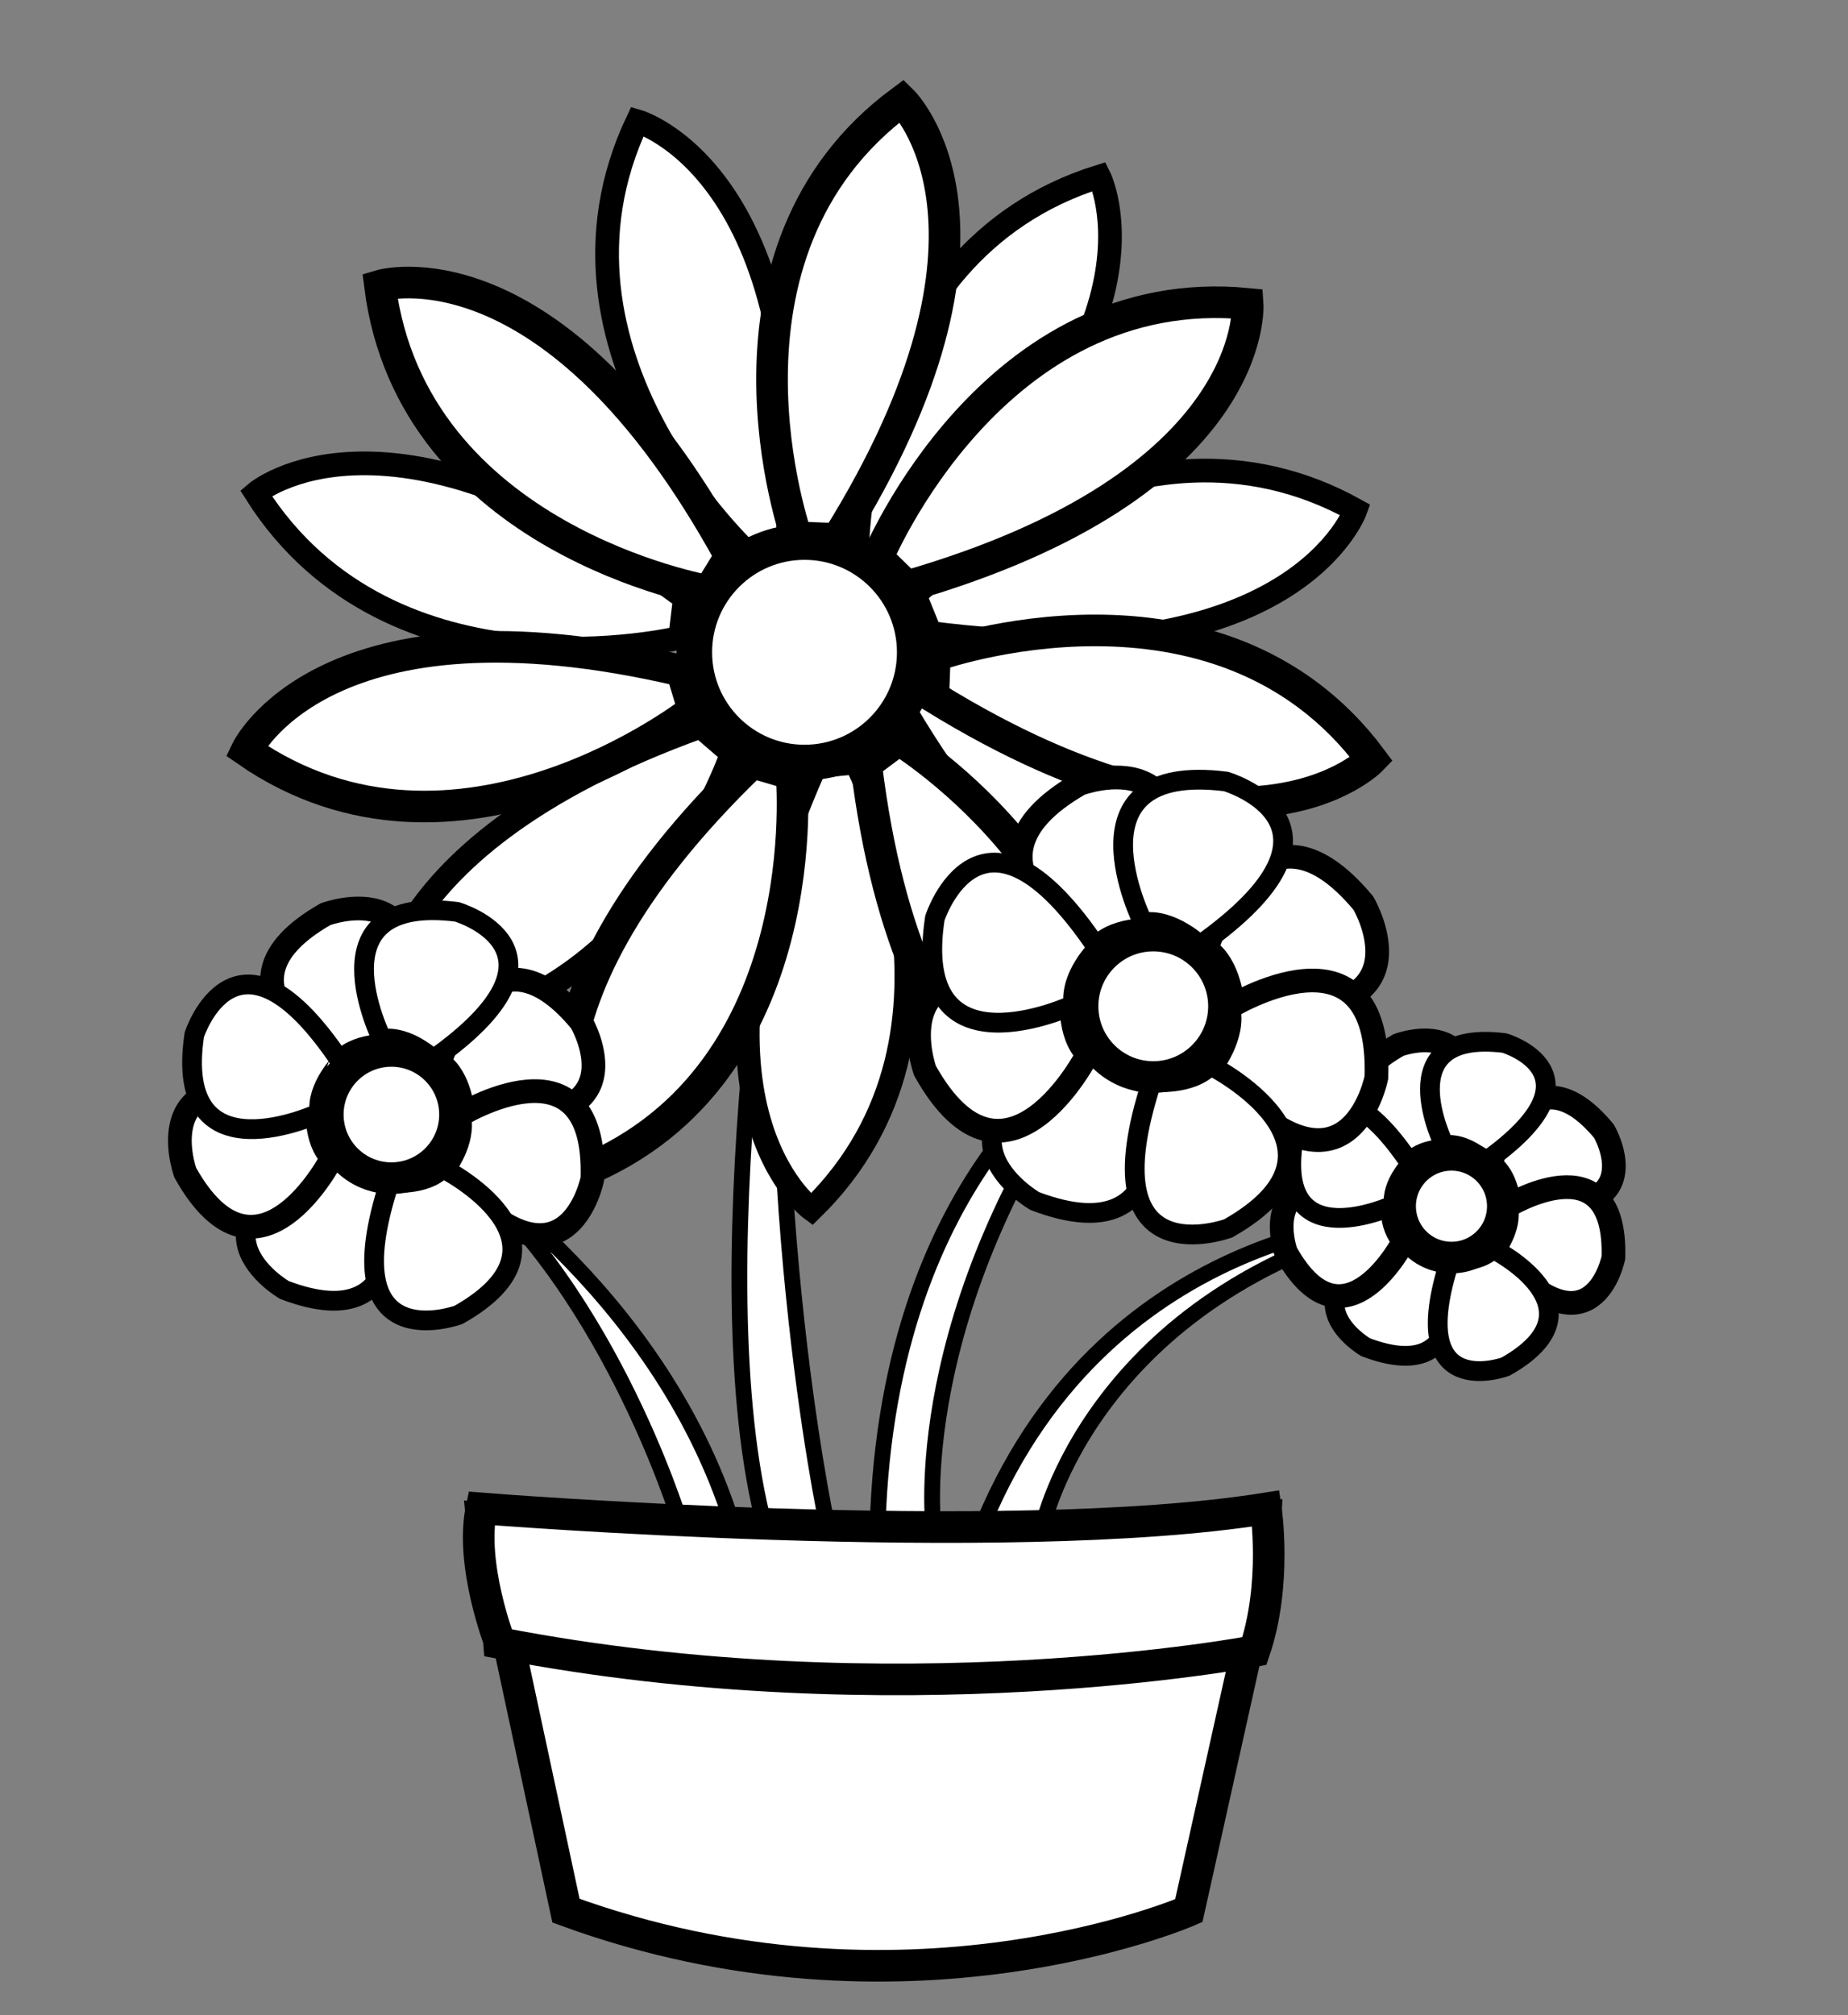 <?xml version="1.0" encoding="utf-8"?>
<!-- Generator: Adobe Illustrator 24.2.1, SVG Export Plug-In . SVG Version: 6.00 Build 0)  -->
<svg version="1.1" xmlns="http://www.w3.org/2000/svg" xmlns:xlink="http://www.w3.org/1999/xlink" x="0px" y="0px"
	 viewBox="0 0 467.9 510.1" style="enable-background:new 0 0 467.9 510.1;" xml:space="preserve">
<rect x="0" y="0" width="467.9" height="510.1" fill="#808080" stroke="none"/>
<style type="text/css">
	.st0{fill:#FFFFFF;stroke:#000000;stroke-width:4;stroke-miterlimit:10;}
	.st1{fill:#FFFFFF;stroke:#000000;stroke-width:8;stroke-miterlimit:10;}
	.st2{display:none;}
	.st3{display:inline;fill:#FFFFFF;stroke:#000000;stroke-width:6;stroke-miterlimit:10;}
	.st4{display:inline;fill:#FFFFFF;stroke:#000000;stroke-width:7;stroke-miterlimit:10;}
	.st5{display:inline;fill:#FFFFFF;stroke:#000000;stroke-width:8;stroke-miterlimit:10;}
	.st6{fill:#FFFFFF;stroke:#000000;stroke-width:6;stroke-miterlimit:10;}
	.st7{fill:#FFFFFF;stroke:#000000;stroke-width:9;stroke-miterlimit:10;}
	.st8{fill:#FFFFFF;stroke:#000000;stroke-width:5;stroke-miterlimit:10;}
</style>
<g id="stems">
	<path class="st0" d="M112.3,292.3c0,0,54,33.1,73,93l-13.3-0.6C172,384.8,153.1,322.6,112.3,292.3z"/>
	<path class="st0" d="M200,192.8c0,0-23.3,123.8-7,191.2l16.3,1.4C209.3,385.3,190.2,296.2,200,192.8z"/>
	<path class="st0" d="M278.1,265.3c0,0-53.2,29.4-55.9,121l14.1,0.1C236.4,386.4,229.4,332.1,278.1,265.3z"/>
	<path class="st0" d="M355.5,308.2c0,0-74.4,0.8-106.4,77.1l14.9,1.1C264,386.4,276.4,327.5,355.5,308.2z"/>
</g>
<g id="pot">
	<path class="st1" d="M121.9,384.2c0,0,115.4,10.5,198.6-0.2c0,0-1,23.7-4.5,32.2l-15,67.4c0,0-71.8,31.4-157.7,0l-14.6-68.1
		C128.8,415.5,123.4,401.1,121.9,384.2z"/>
	<path class="st1" d="M121.9,381.8c0,0,132.3,10.6,198.6,0c0,0,2.9,19.1-2.9,36.1c0,0-90.6,17.4-191-2
		C126.6,415.8,118.9,396.1,121.9,381.8z"/>
</g>
<g id="tulip-2-1" class="st2">
	<path class="st3" d="M344.1,78.6c0,0-105.8,52.6-12.4,131C331.7,209.6,462.1,170.3,344.1,78.6z"/>
</g>
<g id="tulip-2-2" class="st2">
	<path class="st4" d="M392.4,72.7c0,0-73.8,26.7-60.7,136.9C331.7,209.6,465.7,228.1,392.4,72.7z"/>
</g>
<g id="tulip-2-3" class="st2">
	<path class="st4" d="M331.7,209.6c0,0,53.3-68.6-29.6-145.4C302.1,64.2,220.3,208.4,331.7,209.6z"/>
</g>
<g id="tulip-1-1" class="st2">
	<path class="st3" d="M73.3,63c0,0-94.7,70.2,10.8,130.8C84.1,193.8,205.2,132.3,73.3,63z"/>
</g>
<g id="tulip-1-2" class="st2">
	<path class="st5" d="M121.7,48.6c0,0-67.8,39.1-35.6,145C86.1,193.6,220.9,188.2,121.7,48.6z"/>
</g>
<g id="tulip-1-3" class="st2">
	<path class="st5" d="M84.4,193.5c0,0,40.3-76.7-54.6-137.5C29.9,56-25.1,211.8,84.4,193.5z"/>
</g>
<g id="petals-1">
	<path class="st6" d="M190.1,140.7c0,0-56.5-51.4-28.7-110c0,0,44.1,12.5,38,105.4L190.1,140.7z"/>
	<path class="st6" d="M217,140.4c0,0-0.6-76.4,61.3-95.7c0,0,20.7,40.9-51.7,99.5L217,140.4z"/>
	<path class="st6" d="M231.6,150.6c0,0,54.9-53,111.6-21.5c0,0-15.3,43.2-107.7,31.1L231.6,150.6z"/>
	<path class="st6" d="M234.5,171.3c0,0,75.7,10.3,85.9,74.4c0,0-43.4,14.7-91-65.4L234.5,171.3z"/>
	<path class="st6" d="M216.7,193c0,0,35.2,67.8-11.2,113.1c0,0-37-27,0.9-112.1L216.7,193z"/>
	<path class="st6" d="M185.3,190.7c0,0-24.5,72.3-89.4,70.2c0,0-6.2-45.4,81.5-77L185.3,190.7z"/>
	<path class="st6" d="M172.2,161.4c0,0-73,17.8-107.4-36.6c0,0,33.9-28.9,108.6,26.6L172.2,161.4z"/>
</g>
<g id="petals-2">
	<path class="st1" d="M201.7,136c0,0-25.5-72,26.7-110.5c0,0,32.9,31.9-16.4,110.9L201.7,136z"/>
	<path class="st1" d="M222.2,141.2c0,0,29.2-70.6,93.7-64.3c0,0,3.2,45.7-86.3,71.5L222.2,141.2z"/>
	<path class="st1" d="M236.7,166c0,0,71.8-25.9,110.6,26.2c0,0-31.7,33.1-111-15.8L236.7,166z"/>
	<path class="st1" d="M227.6,187.2c0,0,65,40,48.6,102.8c0,0-45.7-4.1-56.9-96.6L227.6,187.2z"/>
	<path class="st1" d="M200.4,195.9c0,0,7.2,76-52.8,100.6c0,0-24.2-39,42.9-103.5L200.4,195.9z"/>
	<path class="st1" d="M175.6,179.7c0,0-59.9,47.3-113.2,10.3c0,0,19.6-41.5,110.2-20.2L175.6,179.7z"/>
	<path class="st1" d="M179.5,149.6c0,0-75.2-12.9-83.3-77.3c0,0,43.9-13.2,88.7,68.5L179.5,149.6z"/>
</g>
<g id="petals-3">
	<circle class="st7" cx="203.7" cy="165.1" r="27.9"/>
</g>
<g id="tiny-1">
	<path class="st6" d="M357.5,294.3c0,0-29.7-14.8-3.4-29.8c0,0,25.9-9.7,14.2,26.8C368.3,291.4,361.1,290.5,357.5,294.3z"/>
	<path class="st6" d="M377.3,294.8c0,0,9.5-31.7,28.8-8.5c0,0,14,23.8-24,18.6C382.1,304.9,381.7,297.8,377.3,294.8z"/>
	<path class="st6" d="M381.3,305.5c0,0,28.1-17.5,27.2,12.8c0,0-5.3,27.1-30.3-2C378.1,316.3,382.6,310.6,381.3,305.5z"/>
	<path class="st8" d="M366.7,319.4c0,0,7.4,32.3-20.9,21.6c0,0-24-13.8,11.7-28C357.5,313,361.4,319,366.7,319.4z"/>
	<path class="st6" d="M355.5,314c0,0-15.1,29.5-29.9,3c0,0-9.4-26,27-13.9C352.6,303.2,351.7,310.3,355.5,314z"/>
	<path class="st8" d="M352.9,305c0,0-30,14-25.5-15.9c0,0,8.5-26.3,29.8,5.6C357.3,294.6,352.2,299.7,352.9,305z"/>
	<path class="st8" d="M365.7,289.9c0,0-14.8-29.6,15.2-25.9c0,0,26.5,7.8-4.8,30C376.1,294,370.9,289,365.7,289.9z"/>
	<path class="st8" d="M378,316.1c0,0,29.6,14.9,3.2,29.8c0,0-25.9,9.6-14.1-26.9C367.2,319.1,374.4,319.9,378,316.1z"/>
	<path class="st6" d="M278.1,239.6c0,0-40.9-20.4-4.7-41.2c0,0,35.7-13.4,19.6,37C293,235.5,283.2,234.4,278.1,239.6z"/>
	<path class="st6" d="M305.5,240.3c0,0,13-43.8,39.7-11.7c0,0,19.4,32.9-33.1,25.7C312.1,254.3,311.5,244.3,305.5,240.3z"/>
	<path class="st6" d="M311,255.1c0,0,38.8-24.1,37.5,17.6c0,0-7.3,37.5-41.8-2.8C306.6,269.9,312.8,262.1,311,255.1z"/>
	<path class="st8" d="M290.8,274.2c0,0,10.2,44.6-28.8,29.8c0,0-33.1-19.1,16.2-38.6C278.1,265.3,283.5,273.7,290.8,274.2z"/>
	<path class="st6" d="M275.4,266.8c0,0-20.8,40.7-41.2,4.2c0,0-13-35.9,37.3-19.2C271.4,251.8,270.2,261.7,275.4,266.8z"/>
	<path class="st8" d="M271.8,254.3c0,0-41.4,19.4-35.1-21.9c0,0,11.7-36.3,41.2,7.7C277.8,240,270.8,247,271.8,254.3z"/>
	<path class="st8" d="M289.4,233.5c0,0-20.4-40.9,21-35.7c0,0,36.6,10.8-6.6,41.4C303.8,239.2,296.6,232.3,289.4,233.5z"/>
	<path class="st8" d="M306.5,269.7c0,0,40.8,20.6,4.5,41.2c0,0-35.8,13.2-19.4-37.1C291.6,273.8,301.4,275,306.5,269.7z"/>
	<path class="st6" d="M86.6,268.5c0,0-36.9-18.4-4.2-37.1c0,0,32.2-12.1,17.7,33.4C100,264.8,91.1,263.8,86.6,268.5z"/>
	<path class="st6" d="M111.3,269.1c0,0,11.8-39.5,35.8-10.5c0,0,17.5,29.7-29.9,23.1C117.2,281.7,116.7,272.8,111.3,269.1z"/>
	<path class="st6" d="M116.2,282.4c0,0,35-21.7,33.8,15.9c0,0-6.6,33.8-37.7-2.5C112.3,295.8,117.8,288.8,116.2,282.4z"/>
	<path class="st8" d="M98,299.7c0,0,9.2,40.2-26,26.8c0,0-29.8-17.2,14.6-34.8C86.6,291.7,91.4,299.2,98,299.7z"/>
	<path class="st6" d="M84.1,293c0,0-18.8,36.7-37.2,3.8c0,0-11.7-32.4,33.6-17.3C80.5,279.5,79.4,288.4,84.1,293z"/>
	<path class="st8" d="M80.9,281.7c0,0-37.3,17.5-31.7-19.8c0,0,10.6-32.8,37.1,6.9C86.3,268.9,80,275.2,80.9,281.7z"/>
	<path class="st8" d="M96.7,263c0,0-18.4-36.9,19-32.2c0,0,33,9.7-6,37.3C109.7,268.1,103.2,261.9,96.7,263z"/>
	<path class="st8" d="M112.1,295.7c0,0,36.8,18.6,4,37.1c0,0-32.3,11.9-17.5-33.5C98.7,299.3,107.6,300.4,112.1,295.7z"/>
</g>
<g id="tiny-2">
	<circle class="st1" cx="367.5" cy="305.3" r="13"/>
	<circle class="st1" cx="292" cy="254.7" r="17.9"/>
	<circle class="st1" cx="99.1" cy="282.1" r="16.1"/>
</g>
</svg>
